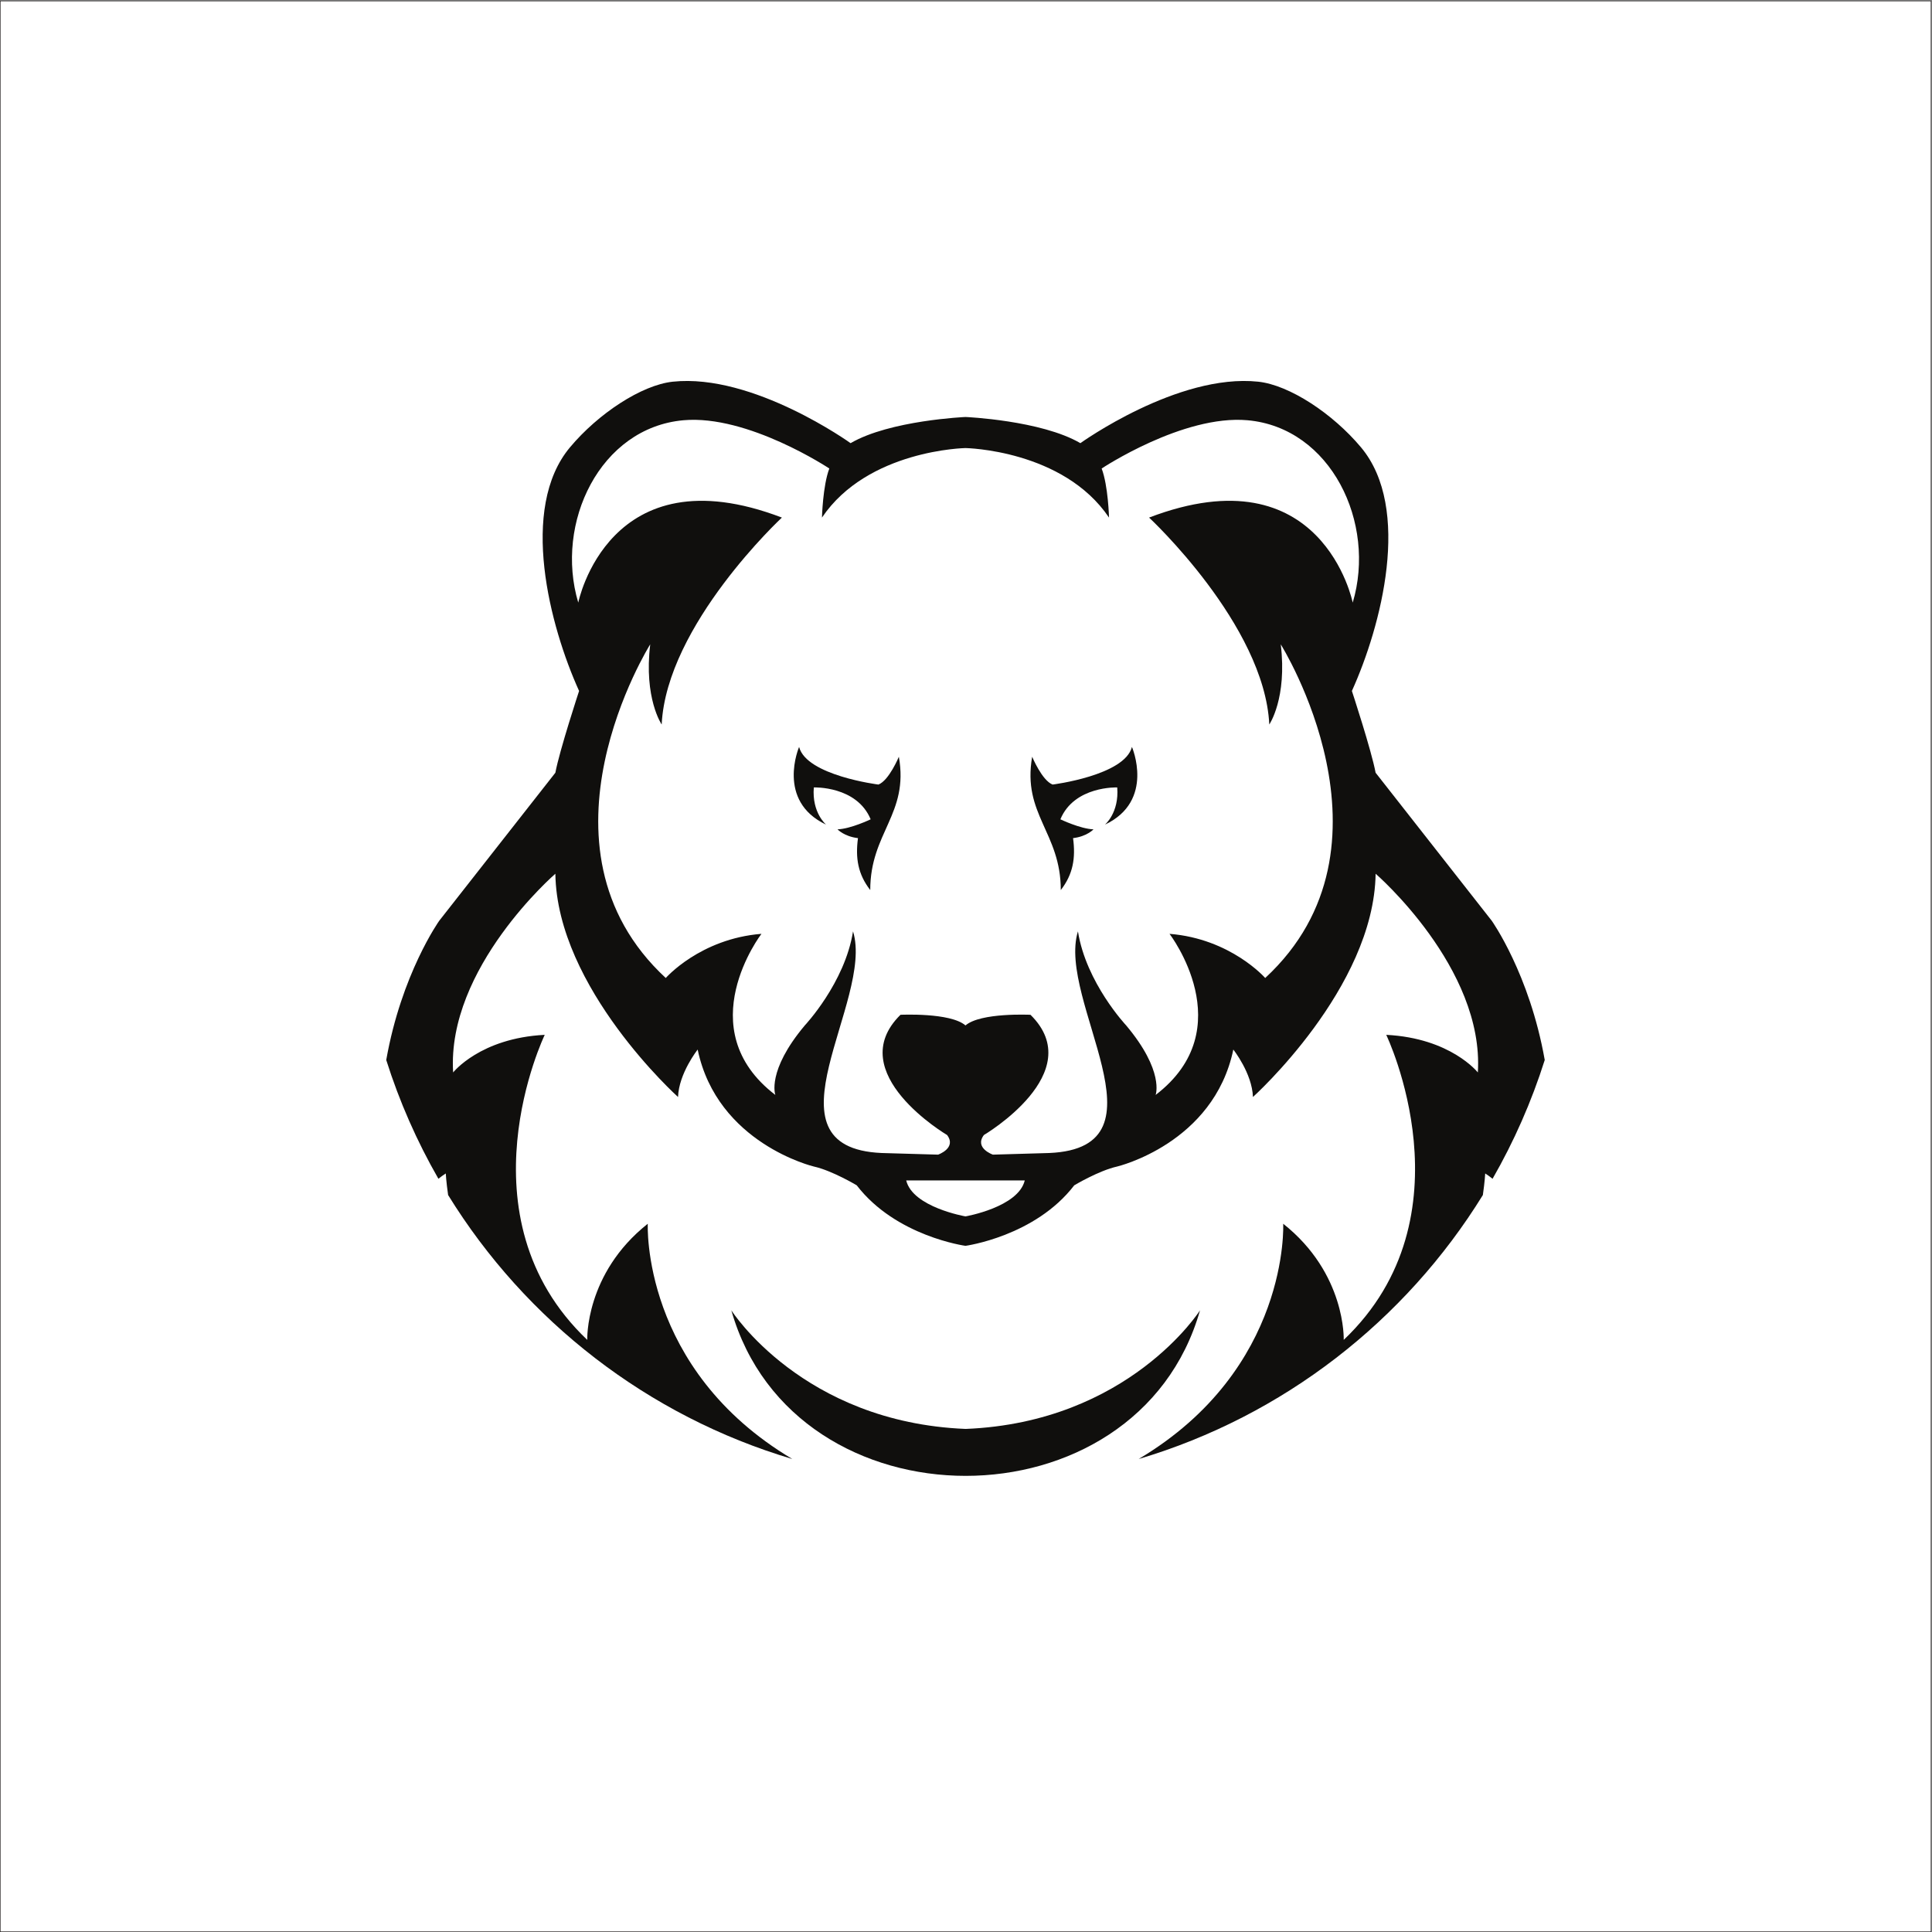 <?xml version="1.0" encoding="UTF-8" standalone="no"?>
<svg
   xmlns:dc="http://purl.org/dc/elements/1.1/"
   xmlns:cc="http://creativecommons.org/ns#"
   xmlns:rdf="http://www.w3.org/1999/02/22-rdf-syntax-ns#"
   xmlns:svg="http://www.w3.org/2000/svg"
   xmlns="http://www.w3.org/2000/svg"
   viewBox="0 0 5334.667 5334.667"
   height="5334.667"
   width="5334.667"
   xml:space="preserve"
   id="svg2"
   version="1.1"><rect x="0" y="0" width="5334.667" height="5334.667" fill="#808080" stroke="none"/><defs
     id="defs6" /><g
     transform="matrix(1.333,0,0,-1.333,0,5334.667)"
     id="g10"><g
       transform="scale(0.1)"
       id="g12"><g
         transform="scale(2.454)"
         id="g14"><path
           id="path16"
           style="fill:#ffffff;fill-opacity:1;fill-rule:nonzero;stroke:none"
           d="M 16300,2.037 H 2.037 V 16300 H 16300 V 2.037" /></g><g
         transform="scale(2.454)"
         id="g18"><path
           id="path20"
           style="fill:none;stroke:#211d1d;stroke-width:4.074;stroke-linecap:butt;stroke-linejoin:miter;stroke-miterlimit:10;stroke-dasharray:none;stroke-opacity:1"
           d="M 16300,2.037 H 2.037 V 16300 H 16300 Z" /></g><g
         transform="scale(1.981)"
         id="g22"><path
           id="path24"
           style="fill:#100f0d;fill-opacity:1;fill-rule:evenodd;stroke:none"
           d="m 7962.06,10437.3 c -641.33,-51.3 -1000.5,-461.77 -1000.5,-461.77 -1487.98,1376.77 -162.48,3488.97 -162.48,3488.97 -68.39,-564.4 119.73,-838.1 119.73,-838.1 51.28,1043.3 1257.06,2163.5 1257.06,2163.5 -1812.88,692.6 -2129.31,-889.3 -2129.31,-889.3 -248.78,832.9 227.14,1828.9 1099.63,1907 674.85,60.5 1525.59,-504.6 1525.59,-504.6 -68.39,-179.6 -76.93,-513.1 -76.93,-513.1 478.85,709.7 1500.75,726.9 1500.75,726.9 0,0 1021.9,-17.2 1500.8,-726.9 0,0 -8.6,333.5 -77,513.1 0,0 850.8,565.1 1525.7,504.6 872.4,-78.1 1348.4,-1074.1 1099.6,-1907 0,0 -316.4,1581.9 -2129.3,889.3 0,0 1205.7,-1120.2 1257,-2163.5 0,0 188.2,273.7 119.8,838.1 0,0 1325.4,-2112.2 -162.5,-3488.97 0,0 -359.2,410.47 -1000.5,461.77 0,0 761.1,-992 -145.4,-1684.66 0,0 94.1,248.03 -307.9,726.88 0,0 -418.9,444.67 -504.4,983.48 -224.4,-724.15 994.4,-2261.79 -299.4,-2317.47 l -590,-17.11 c 0,0 -196.7,68.4 -94,205.23 0,0 1103,649.91 487.3,1257.06 0,0 -521.6,25.64 -679.8,-111.19 -158.18,136.83 -679.83,111.19 -679.83,111.19 -615.69,-607.15 487.48,-1257.06 487.48,-1257.06 102.55,-136.83 -94.09,-205.23 -94.09,-205.23 l -590.04,17.11 c -1293.81,55.68 -74.95,1593.32 -299.36,2317.47 -85.45,-538.81 -504.49,-983.48 -504.49,-983.48 -401.93,-478.85 -307.84,-726.88 -307.84,-726.88 -906.42,692.66 -145.37,1684.66 -145.37,1684.66 z m 2133.54,5404.4 c 0,0 -790.98,-34.2 -1201.43,-273.7 0,0 -1017.46,732 -1859.22,642.8 -326.11,-34.6 -779.58,-333.4 -1075,-686.4 -534.88,-638.9 -210.58,-1872.8 95.19,-2547.4 0,0 -205.22,-624.2 -247.98,-855.1 L 4592.84,10574.1 c 0,0 -394.93,-554.6 -554.13,-1455.98 137.96,-436.2 321.58,-852.11 545.52,-1241.97 25.11,20.19 50.82,38.87 77.05,55.57 0,0 3.93,-83.53 24.47,-225.67 810.69,-1314.6 2087.04,-2311.16 3599.09,-2760.18 -1583.37,941.65 -1511.4,2459.96 -1511.4,2459.96 -658.43,-521.65 -632.8,-1214.31 -632.8,-1214.31 -1359.62,1291.29 -444.67,3189.67 -444.67,3189.67 -675.52,-34.22 -957.75,-393.34 -957.75,-393.34 -68.44,1094.55 1068.89,2077.95 1068.89,2077.95 17.16,-1197.23 1282.75,-2334.51 1282.75,-2334.51 8.53,247.98 205.23,495.96 205.23,495.96 205.23,-983.39 1214.21,-1222.84 1214.21,-1222.84 192.46,-42.75 448.97,-196.65 448.97,-196.65 410.46,-534.47 1137.33,-632.8 1137.33,-632.8 0,0 726.9,98.33 1137.3,632.8 0,0 256.6,153.9 449,196.65 0,0 1009,239.45 1214.3,1222.84 0,0 196.6,-247.98 205.2,-495.96 0,0 1265.6,1137.28 1282.7,2334.51 0,0 1137.3,-983.4 1068.9,-2077.95 0,0 -282.2,359.12 -957.8,393.34 0,0 915,-1898.38 -444.6,-3189.67 0,0 25.7,692.66 -632.8,1214.31 0,0 71.9,-1518.31 -1511.3,-2459.96 1511.9,449.02 2788.2,1445.63 3599,2760.18 20.5,142.14 24.5,225.67 24.5,225.67 26.2,-16.7 51.9,-35.38 77,-55.57 223.9,389.82 407.5,805.77 545.5,1241.97 -159.2,901.38 -554.1,1455.98 -554.1,1455.98 L 14384,12121.9 c -42.7,230.9 -247.9,855.1 -247.9,855.1 305.7,674.6 630.1,1908.5 95.2,2547.4 -295.5,353 -748.9,651.8 -1075,686.4 -841.7,89.2 -1859.3,-642.8 -1859.3,-642.8 -410.4,239.5 -1201.4,273.7 -1201.4,273.7 z m 0,-8358.89 c 0,0 -551.98,95.19 -619.92,376.23 h 619.92 619.9 c -67.9,-281.04 -619.9,-376.23 -619.9,-376.23" /></g><g
         transform="scale(1.506)"
         id="g26"><path
           id="path28"
           style="fill:#100f0d;fill-opacity:1;fill-rule:evenodd;stroke:none"
           d="m 11801.1,15045.7 c -36.9,-274.5 -0.4,-497 168.7,-714.3 -0.1,792.5 533.3,1042.6 393.6,1833.6 0,0 -134.9,-326.3 -281.1,-382.5 0,0 -989.9,123.8 -1091.1,517.5 0,0 -319.7,-742.2 371.2,-1068.6 0,0 -196.9,163 -168.8,511.7 0,0 590.6,22.5 781.8,-438.6 0,0 -275.6,-132.2 -455.5,-137.9 0,0 89.9,-98.4 281.2,-120.9" /></g><g
         transform="scale(1.506)"
         id="g30"><path
           id="path32"
           style="fill:#100f0d;fill-opacity:1;fill-rule:evenodd;stroke:none"
           d="m 14759.5,15045.7 c 36.8,-274.5 0.2,-497 -168.8,-714.3 0.1,792.5 -533.3,1042.6 -393.7,1833.6 0,0 134.9,-326.3 281.2,-382.5 0,0 989.9,123.8 1091.2,517.5 0,0 319.7,-742.2 -371.2,-1068.6 0,0 196.8,163 168.7,511.7 0,0 -590.6,22.5 -781.8,-438.6 0,0 275.6,-132.2 455.5,-137.9 0,0 -90,-98.4 -281.1,-120.9" /></g><g
         transform="scale(1.525)"
         id="g34"><path
           id="path36"
           style="fill:#100f0d;fill-opacity:1;fill-rule:evenodd;stroke:none"
           d="m 13116.8,6833.36 c -2216.5,88.93 -3183.04,1611.03 -3183.04,1611.03 851.74,-2998.16 5514.54,-2998.16 6366.24,0 0,0 -966.6,-1522.1 -3183.2,-1611.03" /></g></g></g></svg>